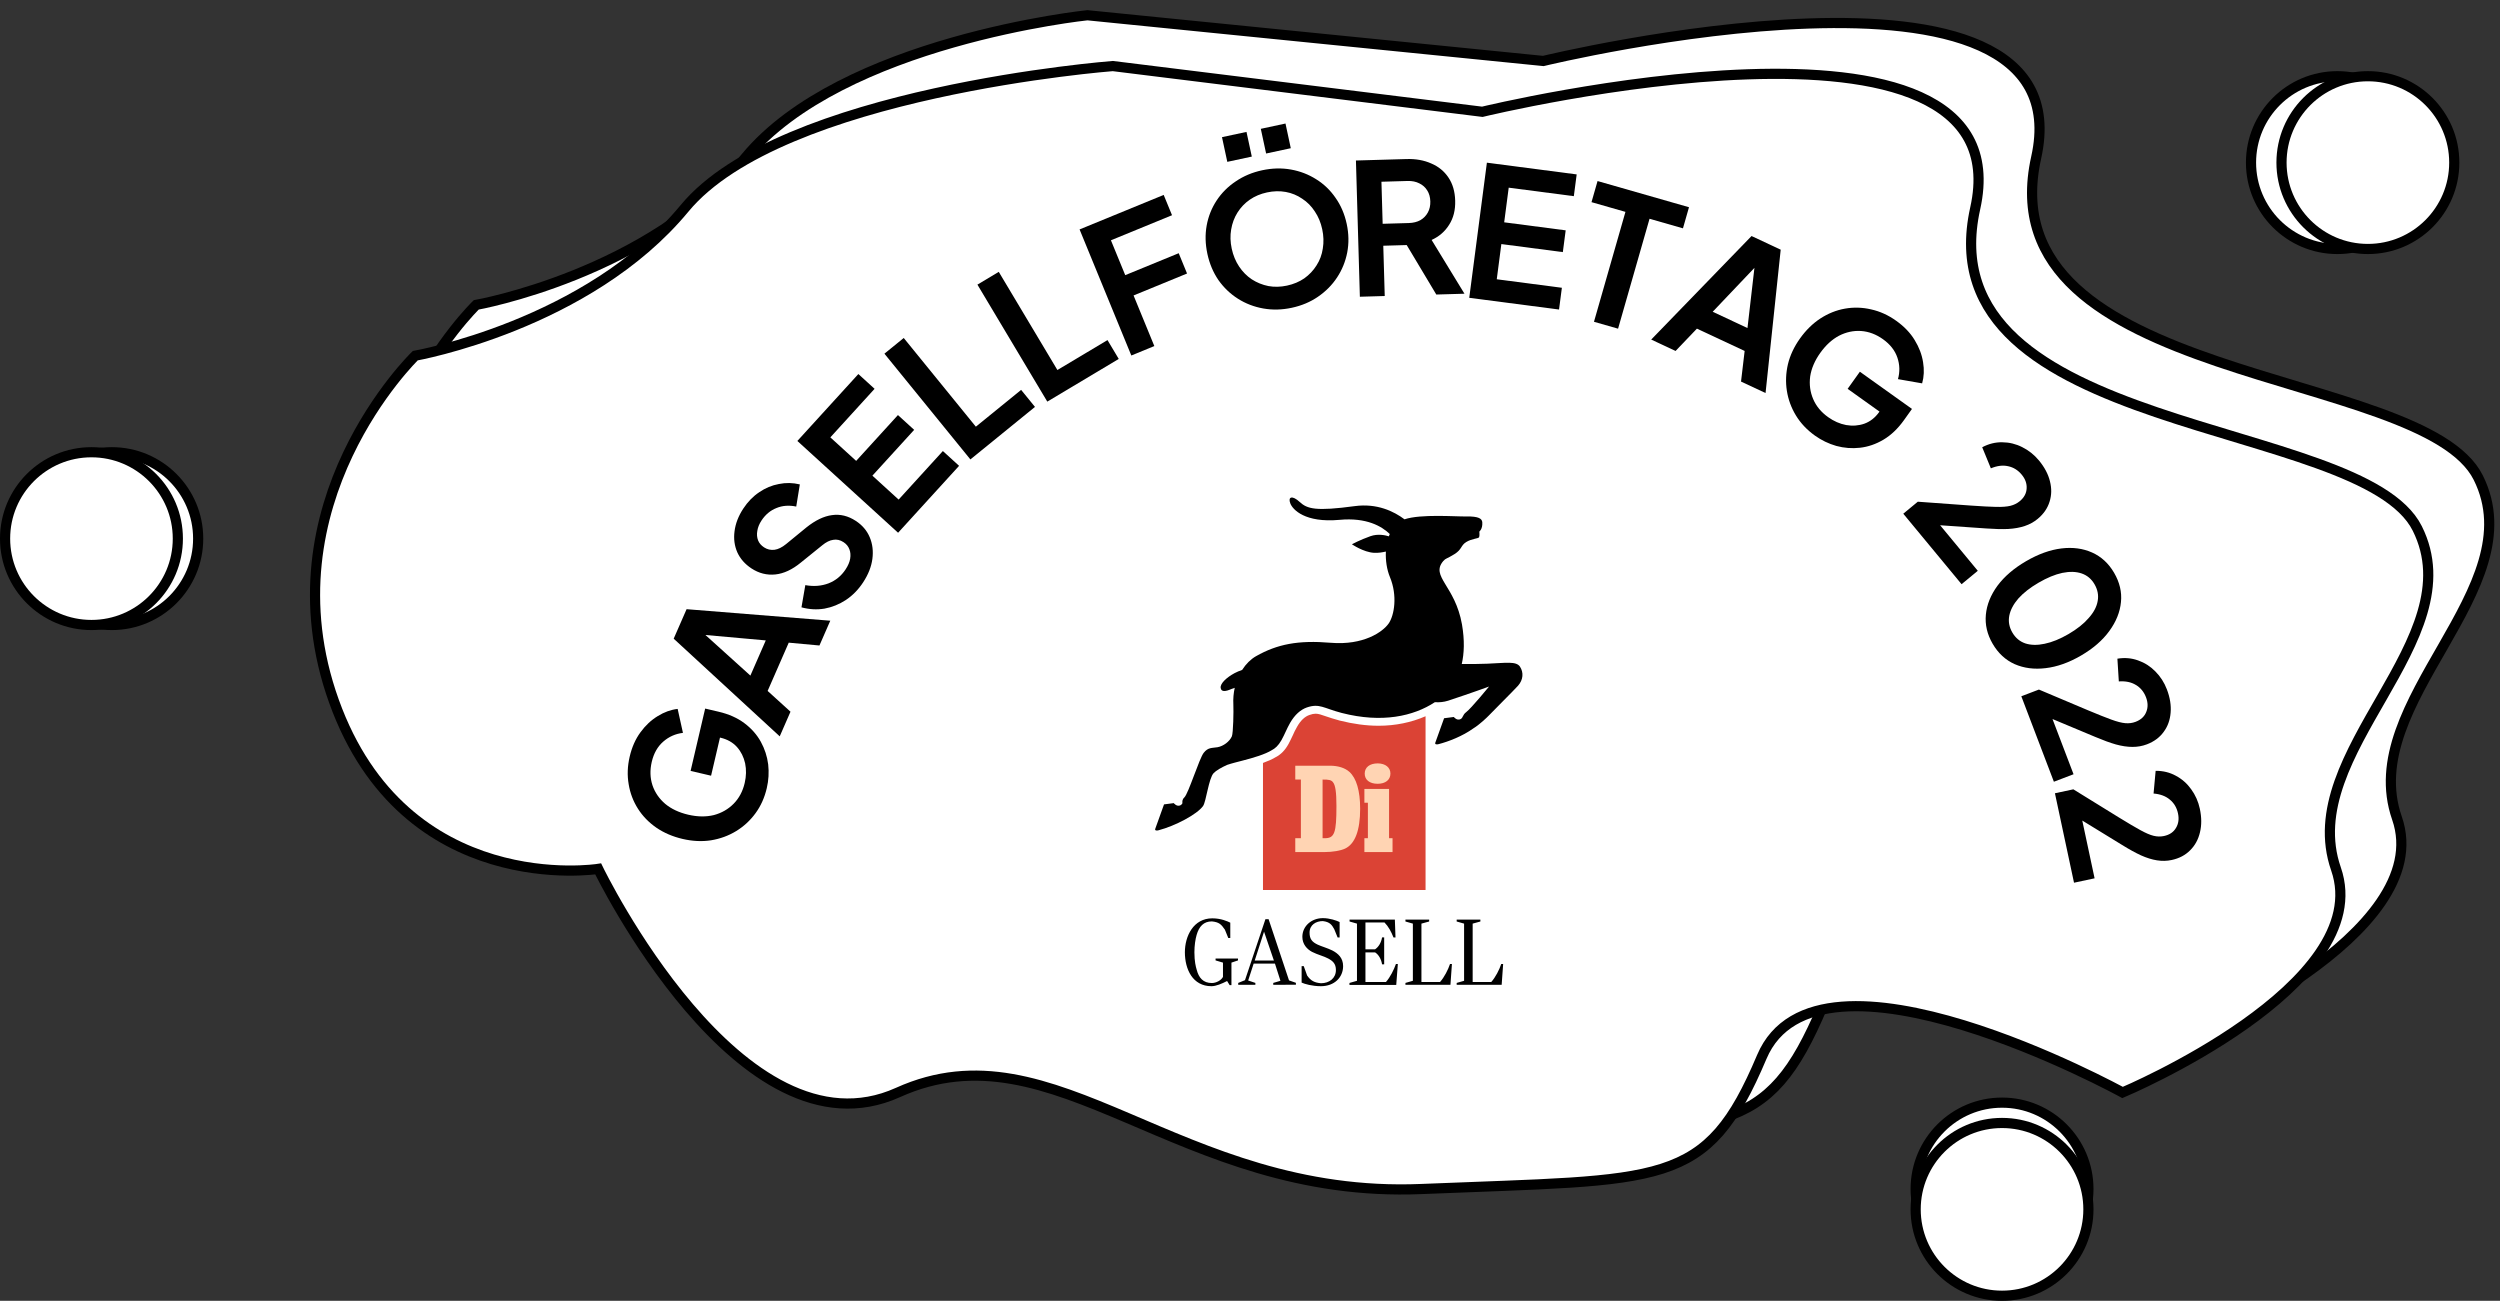 <svg width="246" height="128" viewBox="0 0 246 128" fill="none" xmlns="http://www.w3.org/2000/svg">
<rect x="0" y="0" width="246" height="128" fill="#333333" stroke="none"/>
<g clip-path="url(#clip0_338_227)">
<path d="M197 125.5C201.694 125.5 205.5 121.694 205.5 117C205.5 112.306 201.694 108.5 197 108.5C192.306 108.5 188.5 112.306 188.5 117C188.5 121.694 192.306 125.5 197 125.5Z" fill="white" stroke="black"/>
<path d="M107 1.5C107 1.5 82.861 4 73.361 15.5C63.861 27 46.861 30 46.861 30C46.861 30 31.861 44.5 38.861 64C45.861 83.5 64.861 80.5 64.861 80.5C64.861 80.5 78.862 109.5 94.361 102.5C109.861 95.5 121.861 113 145.861 112C169.861 111 173.861 112 179.361 99C184.861 86 214.861 102.5 214.861 102.5C214.861 102.5 239.861 92 235.861 80.5C231.861 69 249.361 58 243.861 47C238.361 36 195.361 38 200.361 15.5C205.361 -7 151.861 6 151.861 6L107 1.5Z" fill="white" stroke="black"/>
<path d="M109.5 6.5C109.5 6.5 76.861 9 67.361 20.5C57.861 32 40.861 35 40.861 35C40.861 35 25.861 49.5 32.861 69C39.861 88.5 58.861 85.5 58.861 85.5C58.861 85.5 72.862 114.5 88.361 107.5C103.861 100.5 115.861 118 139.861 117C163.861 116 167.861 117 173.361 104C178.861 91 208.861 107.5 208.861 107.5C208.861 107.5 233.861 97 229.861 85.5C225.861 74 243.361 63 237.861 52C232.361 41 189.361 43 194.361 20.5C199.361 -2 145.861 11 145.861 11L109.5 6.5Z" fill="white" stroke="black"/>
<path d="M205.5 119C205.5 123.694 201.694 127.5 197 127.5C192.306 127.5 188.5 123.694 188.5 119C188.5 114.306 192.306 110.5 197 110.5C201.694 110.5 205.5 114.306 205.5 119Z" fill="white" stroke="black"/>
<path d="M238.5 16C238.5 20.694 234.694 24.5 230 24.5C225.306 24.5 221.5 20.694 221.5 16C221.5 11.306 225.306 7.5 230 7.5C234.694 7.5 238.5 11.306 238.5 16Z" fill="white" stroke="black"/>
<path d="M241.5 16C241.5 20.694 237.694 24.5 233 24.5C228.306 24.5 224.5 20.694 224.5 16C224.5 11.306 228.306 7.5 233 7.5C237.694 7.5 241.5 11.306 241.5 16Z" fill="white" stroke="black"/>
<path d="M11 61.5C15.694 61.5 19.5 57.694 19.5 53C19.5 48.306 15.694 44.5 11 44.5C6.306 44.5 2.5 48.306 2.5 53C2.5 57.694 6.306 61.5 11 61.5Z" fill="white" stroke="black"/>
<path d="M9 61.5C13.694 61.5 17.5 57.694 17.5 53C17.5 48.306 13.694 44.5 9 44.5C4.306 44.5 0.5 48.306 0.5 53C0.5 57.694 4.306 61.5 9 61.5Z" fill="white" stroke="black"/>
<path d="M149.566 65.6C149.191 65.038 148.18 65.236 146.347 65.308C145.545 65.34 144.619 65.35 143.837 65.34C144.077 64.289 144.129 63.01 143.858 61.439C143.181 57.612 140.734 56.728 142.015 55.209C142.265 54.918 142.359 55.001 143.108 54.533C143.869 54.065 143.723 53.68 144.275 53.337C144.827 52.994 145.483 53.004 145.545 52.859C145.608 52.713 145.566 52.307 145.566 52.307C145.566 52.307 145.9 52.068 145.858 51.403C145.837 51.038 145.504 50.799 144.306 50.82C143.233 50.841 139.807 50.56 138.203 51.101C137.151 50.31 135.495 49.51 133.318 49.801C129.475 50.321 128.632 50.081 127.892 49.395C127.153 48.709 126.715 48.885 126.965 49.53C127.194 50.144 128.413 51.465 131.808 51.153C134.464 50.903 135.964 51.787 136.755 52.547C136.724 52.619 136.693 52.692 136.662 52.775C136.339 52.671 135.589 52.495 134.839 52.765C133.839 53.119 133.027 53.556 133.027 53.556C133.027 53.556 134.162 54.336 135.203 54.398C135.61 54.419 136.016 54.356 136.37 54.273C136.328 55.147 136.464 56.052 136.776 56.801C137.516 58.59 137.214 60.535 136.641 61.356C136.068 62.178 134.162 63.52 130.944 63.249C127.736 62.979 125.684 63.384 123.591 64.57C123.08 64.861 122.601 65.329 122.226 65.922C121.956 66.016 121.695 66.12 121.487 66.234C120.695 66.661 120.06 67.254 120.112 67.68C120.164 68.106 120.591 68.054 121.154 67.805C121.258 67.763 121.372 67.722 121.497 67.68C121.383 68.2 121.331 68.751 121.362 69.334C121.393 69.958 121.352 72.132 121.216 72.454C120.987 72.974 120.383 73.421 119.81 73.525C119.248 73.619 118.883 73.525 118.446 74.076C118.008 74.628 116.946 78.081 116.54 78.466C116.321 78.674 116.332 78.882 116.352 79.038C116.311 79.121 116.259 79.183 116.165 79.235C115.8 79.423 115.498 79.027 115.498 79.027L114.54 79.152C114.54 79.152 113.759 81.326 113.676 81.555C113.613 81.732 113.811 81.752 113.999 81.7C115.655 81.264 117.8 80.13 118.383 79.308C118.685 78.882 118.935 76.583 119.425 76.073C119.675 75.814 120.175 75.522 120.758 75.262C121.216 75.106 121.82 74.961 122.258 74.846C123.351 74.565 124.497 74.222 125.143 73.817C125.455 73.66 125.788 73.38 126.09 72.839C126.424 72.246 126.601 71.736 126.944 71.133C127.413 70.322 127.976 69.833 128.59 69.615C129.84 69.188 130.236 69.687 132.027 70.155C135.985 71.175 139.088 70.478 141.192 69.094C141.629 69.126 142.067 69.084 142.494 68.949C144.889 68.158 146.524 67.555 146.524 67.555C146.524 67.555 144.764 69.708 144.275 70.072C143.9 70.353 143.983 70.623 143.723 70.759C143.358 70.946 143.056 70.551 143.056 70.551L142.098 70.675C142.098 70.675 141.317 72.849 141.234 73.078C141.171 73.255 141.369 73.276 141.557 73.224C142.525 72.974 143.91 72.444 144.993 71.663C145.545 71.331 146.295 70.623 146.493 70.415C146.972 69.906 148.857 68.044 149.378 67.472C149.888 66.889 149.941 66.172 149.566 65.6Z" fill="black"/>
<path d="M135.65 71.414C134.432 71.414 133.14 71.237 131.828 70.904C131.266 70.759 130.828 70.603 130.474 70.488C130.026 70.332 129.735 70.228 129.454 70.228C129.277 70.228 129.089 70.27 128.849 70.353C128.391 70.509 127.975 70.904 127.631 71.518C127.464 71.799 127.339 72.069 127.214 72.35C127.089 72.62 126.954 72.901 126.787 73.213C126.454 73.817 126.048 74.233 125.548 74.493C125.236 74.69 124.809 74.877 124.277 75.075V87.577H140.275V70.478C138.869 71.091 137.306 71.414 135.65 71.414Z" fill="#DB4335"/>
<path d="M121.174 94.722V96.938H120.997L120.747 96.532C120.237 96.792 119.664 97.042 119.206 97.042C117.362 97.042 116.592 95.378 116.592 93.703C116.592 92.112 117.435 90.364 119.289 90.364C120.143 90.364 120.789 90.656 121.06 90.791V92.299H120.862L120.529 91.477C120.164 90.947 119.956 90.739 119.248 90.666C118.435 90.666 117.987 91.165 117.748 91.997C117.623 92.424 117.529 93.048 117.529 93.703C117.529 94.598 117.665 95.118 117.748 95.398C117.956 96.22 118.394 96.73 119.248 96.73C119.675 96.73 120.175 96.459 120.341 96.126V94.722L119.612 94.504V94.317H121.82V94.504L121.174 94.722ZM125.288 96.907V96.719L125.996 96.511L125.455 94.816H123.361L122.82 96.48L123.528 96.719V96.907H121.841V96.719L122.507 96.449L124.518 90.448H124.83L126.84 96.47L127.517 96.709V96.896L125.288 96.907ZM124.382 91.675L123.466 94.514H125.351L124.382 91.675ZM129.975 97.042C129.111 97.042 128.371 96.823 128.079 96.688V95.066H128.288L128.621 95.991C128.986 96.522 129.371 96.698 129.985 96.751C130.798 96.751 131.454 96.262 131.454 95.45C131.454 94.826 131.141 94.556 130.694 94.317C130.308 94.098 129.642 93.942 129.1 93.662C128.611 93.401 128.152 92.913 128.152 92.184C128.152 91.124 129.058 90.344 130.173 90.344C130.839 90.344 131.527 90.583 131.818 90.728V92.247H131.621L131.287 91.425C131.058 91.02 130.871 90.718 130.162 90.635C129.506 90.635 128.861 90.999 128.861 91.769C128.861 92.403 129.111 92.694 129.663 92.954C130.017 93.121 130.642 93.297 131.1 93.526C131.662 93.817 132.162 94.254 132.162 95.066C132.162 96.178 131.298 97.042 129.975 97.042ZM132.797 96.719L133.526 96.511V90.884L132.797 90.676V90.489H137.255L137.317 92.247H137.12C136.89 91.665 136.62 91.165 136.234 90.77H134.36V93.412H135.307C135.641 93.193 135.911 92.767 135.995 92.237H136.203V94.889H135.995C135.911 94.358 135.641 93.921 135.307 93.713H134.36V96.626H136.38C136.797 96.158 137.161 95.419 137.359 94.858H137.547L137.39 96.917H132.787V96.719H132.797ZM142.723 96.907H138.296V96.719L139.026 96.511V90.884L138.296 90.676V90.489H140.629V90.676L139.869 90.884V96.626H141.702C142.119 96.158 142.494 95.419 142.681 94.858H142.869L142.723 96.907ZM147.764 96.907H143.337V96.719L144.066 96.511V90.884L143.337 90.676V90.489H145.67V90.676L144.91 90.884V96.626H146.743C147.16 96.158 147.535 95.419 147.722 94.858H147.909L147.764 96.907Z" fill="black"/>
<path d="M128.007 76.708H127.455V75.345H130.871C131.673 75.345 132.35 75.564 132.777 75.949C133.475 76.573 133.839 77.821 133.839 79.579C133.839 81.711 133.34 83.032 132.361 83.5C131.923 83.708 131.121 83.843 130.34 83.843H127.455V82.48H128.007V76.708ZM130.361 82.48C131.319 82.48 131.506 81.96 131.506 79.308C131.506 77.956 131.402 77.249 131.163 76.968C131.007 76.76 130.757 76.698 130.142 76.708V82.48H130.361ZM136.683 82.48H137.026V83.843H134.256V82.48H134.6V78.986H134.256V77.634H136.683V82.48ZM136.818 76.115C136.818 76.739 136.329 77.124 135.558 77.124C134.777 77.124 134.287 76.739 134.287 76.126C134.287 75.501 134.777 75.117 135.579 75.117C136.329 75.127 136.818 75.522 136.818 76.115Z" fill="#FFD4B3"/>
<path d="M75.451 77.554C75.233 78.489 74.862 79.314 74.337 80.029C73.813 80.745 73.177 81.329 72.43 81.784C71.683 82.238 70.862 82.538 69.964 82.686C69.07 82.823 68.138 82.777 67.168 82.551C66.198 82.324 65.341 81.958 64.597 81.451C63.843 80.93 63.237 80.308 62.778 79.584C62.309 78.847 62.004 78.042 61.862 77.171C61.709 76.297 61.742 75.393 61.96 74.458C62.178 73.523 62.531 72.725 63.019 72.062C63.509 71.388 64.077 70.855 64.723 70.464C65.357 70.07 66.01 69.834 66.681 69.757L67.202 72.115C66.467 72.202 65.821 72.489 65.264 72.975C64.707 73.461 64.33 74.124 64.133 74.966C63.943 75.784 63.966 76.553 64.204 77.274C64.445 77.984 64.864 78.593 65.46 79.102C66.058 79.599 66.813 79.954 67.725 80.167C68.636 80.38 69.478 80.391 70.249 80.202C71.011 79.998 71.659 79.626 72.192 79.085C72.725 78.544 73.087 77.864 73.278 77.046C73.434 76.38 73.448 75.737 73.322 75.116C73.184 74.492 72.916 73.955 72.516 73.504C72.104 73.05 71.565 72.746 70.899 72.59L69.9 72.357L71.1 71.491L69.97 76.329L67.955 75.858L69.388 69.723L70.702 70.031C71.707 70.265 72.556 70.642 73.248 71.161C73.94 71.68 74.481 72.293 74.87 73C75.25 73.693 75.49 74.433 75.59 75.22C75.678 76.005 75.632 76.783 75.451 77.554Z" fill="black"/>
<path d="M76.725 72.457L66.291 62.846L67.56 59.944L81.7 61.077L80.633 63.517L77.612 63.238L75.535 67.988L77.785 70.032L76.725 72.457ZM73.838 66.479L75.352 63.016L68.339 62.386L68.613 61.759L73.838 66.479Z" fill="black"/>
<path d="M84.932 57.304C84.465 58.017 83.9 58.594 83.238 59.035C82.582 59.466 81.879 59.751 81.127 59.889C80.373 60.012 79.619 59.969 78.865 59.762L79.243 57.577C80.063 57.727 80.826 57.668 81.533 57.4C82.23 57.125 82.789 56.667 83.21 56.024C83.447 55.663 83.596 55.316 83.656 54.983C83.714 54.633 83.688 54.322 83.579 54.05C83.477 53.767 83.286 53.534 83.005 53.35C82.674 53.133 82.337 53.056 81.995 53.118C81.649 53.164 81.287 53.343 80.91 53.655L78.806 55.354C77.963 56.049 77.126 56.44 76.294 56.526C75.463 56.612 74.681 56.415 73.948 55.935C73.306 55.514 72.841 54.986 72.553 54.353C72.272 53.709 72.18 53.018 72.278 52.278C72.372 51.522 72.659 50.778 73.14 50.045C73.581 49.373 74.106 48.834 74.715 48.43C75.314 48.02 75.956 47.752 76.641 47.627C77.322 47.485 78.01 47.498 78.703 47.666L78.35 49.846C77.644 49.698 76.995 49.746 76.404 49.99C75.804 50.228 75.313 50.638 74.931 51.22C74.707 51.561 74.57 51.901 74.519 52.241C74.459 52.574 74.484 52.885 74.596 53.174C74.705 53.446 74.9 53.674 75.181 53.859C75.492 54.063 75.833 54.143 76.206 54.1C76.568 54.051 76.95 53.864 77.35 53.538L79.349 51.9C80.226 51.198 81.065 50.794 81.866 50.688C82.674 50.572 83.454 50.761 84.207 51.254C84.849 51.675 85.308 52.212 85.582 52.866C85.857 53.52 85.944 54.23 85.843 54.996C85.742 55.762 85.439 56.532 84.932 57.304Z" fill="black"/>
<path d="M88.372 52.423L78.461 43.39L84.463 36.805L86.059 38.26L81.706 43.036L84.247 45.352L88.358 40.842L89.954 42.297L85.844 46.806L88.425 49.159L92.778 44.383L94.374 45.838L88.372 52.423Z" fill="black"/>
<path d="M95.487 45.207L87.027 34.802L88.927 33.258L96.024 41.986L100.479 38.364L101.842 40.04L95.487 45.207Z" fill="black"/>
<path d="M103.054 39.519L96.178 28.007L98.279 26.751L104.048 36.409L108.978 33.465L110.085 35.319L103.054 39.519Z" fill="black"/>
<path d="M111.322 34.982L106.23 22.576L114.507 19.18L115.327 21.178L109.315 23.645L110.723 27.075L115.985 24.916L116.805 26.914L111.543 29.073L113.586 34.053L111.322 34.982Z" fill="black"/>
<path d="M127.108 30.286C126.146 30.493 125.212 30.515 124.306 30.354C123.4 30.193 122.57 29.874 121.818 29.397C121.065 28.921 120.424 28.309 119.896 27.564C119.377 26.804 119.014 25.943 118.807 24.981C118.598 24.007 118.575 23.073 118.739 22.179C118.903 21.284 119.231 20.465 119.721 19.722C120.212 18.978 120.839 18.352 121.601 17.845C122.361 17.326 123.228 16.962 124.202 16.753C125.176 16.544 126.116 16.52 127.022 16.681C127.928 16.842 128.757 17.161 129.51 17.638C130.26 18.103 130.894 18.709 131.41 19.457C131.939 20.203 132.308 21.063 132.517 22.037C132.723 22.999 132.74 23.934 132.567 24.843C132.391 25.74 132.058 26.56 131.567 27.303C131.077 28.047 130.451 28.678 129.691 29.198C128.943 29.714 128.082 30.077 127.108 30.286ZM126.64 28.104C127.285 27.965 127.853 27.727 128.345 27.388C128.835 27.037 129.235 26.614 129.545 26.118C129.868 25.619 130.074 25.065 130.164 24.457C130.266 23.846 130.247 23.212 130.106 22.555C129.965 21.898 129.723 21.317 129.382 20.814C129.05 20.296 128.634 19.876 128.136 19.553C127.646 19.216 127.107 18.995 126.52 18.888C125.932 18.781 125.316 18.796 124.671 18.935C124.037 19.071 123.474 19.308 122.982 19.647C122.491 19.986 122.085 20.411 121.765 20.921C121.454 21.418 121.248 21.971 121.146 22.582C121.041 23.182 121.06 23.81 121.201 24.467C121.342 25.124 121.584 25.71 121.928 26.225C122.272 26.741 122.687 27.161 123.174 27.486C123.673 27.808 124.218 28.029 124.808 28.148C125.395 28.255 126.006 28.24 126.64 28.104ZM120.766 15.926L120.244 13.497L122.655 12.979L123.177 15.408L120.766 15.926ZM124.585 15.106L124.063 12.677L126.492 12.155L127.013 14.584L124.585 15.106Z" fill="black"/>
<path d="M133.811 29.199L133.424 15.794L138.408 15.65C139.32 15.624 140.129 15.769 140.834 16.085C141.551 16.388 142.117 16.852 142.531 17.476C142.945 18.089 143.165 18.845 143.19 19.744C143.217 20.668 143.018 21.46 142.593 22.12C142.18 22.781 141.606 23.277 140.871 23.611L144.103 28.902L141.332 28.982L137.87 23.193L139.48 24.083L136.115 24.18L136.258 29.128L133.811 29.199ZM136.053 22.021L138.626 21.947C139.07 21.934 139.451 21.839 139.77 21.662C140.089 21.472 140.334 21.219 140.505 20.902C140.676 20.585 140.755 20.223 140.743 19.815C140.731 19.395 140.631 19.038 140.442 18.743C140.254 18.436 139.995 18.204 139.666 18.045C139.337 17.875 138.951 17.796 138.507 17.808L135.934 17.883L136.053 22.021Z" fill="black"/>
<path d="M144.574 29.305L146.31 16.008L155.145 17.161L154.865 19.303L148.457 18.467L148.012 21.876L154.063 22.666L153.783 24.807L147.733 24.017L147.281 27.48L153.688 28.317L153.409 30.458L144.574 29.305Z" fill="black"/>
<path d="M156.847 31.663L159.944 20.848L156.604 19.892L157.199 17.815L166.197 20.391L165.603 22.468L162.315 21.527L159.218 32.342L156.847 31.663Z" fill="black"/>
<path d="M162.48 33.413L172.352 23.226L175.221 24.568L173.73 38.675L171.317 37.546L171.673 34.533L166.977 32.337L164.877 34.534L162.48 33.413ZM168.529 30.678L171.952 32.279L172.76 25.285L173.38 25.575L168.529 30.678Z" fill="black"/>
<path d="M178.588 42.863C177.807 42.305 177.186 41.647 176.724 40.89C176.262 40.132 175.964 39.322 175.828 38.458C175.693 37.595 175.728 36.72 175.933 35.834C176.147 34.956 176.544 34.111 177.123 33.3C177.702 32.49 178.367 31.837 179.119 31.342C179.888 30.844 180.694 30.52 181.538 30.371C182.399 30.218 183.259 30.243 184.118 30.444C184.984 30.635 185.808 31.009 186.589 31.567C187.371 32.125 187.975 32.756 188.401 33.459C188.838 34.169 189.114 34.897 189.23 35.643C189.353 36.38 189.322 37.073 189.138 37.723L186.759 37.307C186.959 36.594 186.94 35.887 186.702 35.187C186.465 34.487 185.995 33.886 185.292 33.383C184.609 32.895 183.888 32.624 183.131 32.57C182.383 32.522 181.66 32.677 180.963 33.034C180.275 33.398 179.659 33.961 179.115 34.723C178.571 35.485 178.24 36.258 178.121 37.044C178.02 37.826 178.117 38.567 178.415 39.266C178.712 39.965 179.202 40.558 179.886 41.046C180.442 41.444 181.032 41.703 181.654 41.823C182.283 41.933 182.882 41.889 183.451 41.691C184.027 41.483 184.514 41.101 184.912 40.544L185.508 39.709L185.851 41.149L181.808 38.261L183.011 36.577L188.138 40.238L187.354 41.337C186.754 42.177 186.082 42.818 185.339 43.26C184.595 43.702 183.822 43.969 183.02 44.059C182.235 44.147 181.459 44.087 180.693 43.88C179.935 43.662 179.233 43.323 178.588 42.863Z" fill="black"/>
<path d="M187.283 50.549L188.712 49.368L193.956 49.749C194.998 49.822 195.812 49.865 196.399 49.878C197.002 49.893 197.479 49.857 197.828 49.771C198.177 49.684 198.481 49.534 198.74 49.32C199.175 48.961 199.402 48.539 199.422 48.055C199.45 47.58 199.288 47.13 198.936 46.705C198.569 46.261 198.123 45.984 197.596 45.875C197.079 45.758 196.514 45.828 195.901 46.085L195.049 44.01C195.687 43.67 196.346 43.506 197.026 43.52C197.716 43.525 198.37 43.685 198.988 43.999C199.623 44.315 200.17 44.751 200.629 45.306C201.179 45.971 201.541 46.653 201.713 47.352C201.894 48.059 201.881 48.731 201.676 49.368C201.478 50.014 201.088 50.578 200.506 51.06C200.136 51.366 199.713 51.599 199.238 51.758C198.763 51.917 198.221 52.015 197.612 52.051C197.013 52.08 196.298 52.063 195.469 52.002L190.909 51.685L194.614 56.166L193.019 57.485L187.283 50.549Z" fill="black"/>
<path d="M196.076 63.345C195.538 62.422 195.316 61.469 195.409 60.484C195.502 59.499 195.884 58.547 196.557 57.628C197.235 56.719 198.171 55.917 199.363 55.222C200.566 54.521 201.725 54.103 202.84 53.967C203.955 53.831 204.964 53.966 205.867 54.37C206.769 54.775 207.489 55.439 208.027 56.362C208.577 57.305 208.802 58.264 208.703 59.239C208.61 60.223 208.227 61.175 207.555 62.095C206.892 63.008 205.965 63.812 204.773 64.507C203.58 65.202 202.418 65.615 201.287 65.746C200.172 65.882 199.158 65.751 198.245 65.352C197.342 64.948 196.619 64.278 196.076 63.345ZM198.013 62.237C198.321 62.766 198.745 63.123 199.284 63.309C199.833 63.489 200.466 63.503 201.182 63.349C201.914 63.2 202.701 62.881 203.541 62.392C204.38 61.903 205.041 61.379 205.521 60.821C206.018 60.268 206.316 59.706 206.413 59.135C206.517 58.574 206.412 58.025 206.098 57.485C205.796 56.967 205.376 56.615 204.837 56.429C204.298 56.243 203.662 56.224 202.93 56.373C202.213 56.526 201.435 56.848 200.596 57.337C199.766 57.82 199.103 58.339 198.606 58.892C198.125 59.45 197.828 60.012 197.714 60.579C197.605 61.156 197.705 61.709 198.013 62.237Z" fill="black"/>
<path d="M198.898 68.513L200.63 67.852L205.474 69.898C206.437 70.301 207.194 70.603 207.746 70.804C208.313 71.012 208.775 71.131 209.134 71.161C209.492 71.192 209.828 71.147 210.142 71.027C210.669 70.827 211.02 70.5 211.194 70.049C211.373 69.608 211.364 69.13 211.168 68.614C210.963 68.076 210.629 67.67 210.165 67.397C209.713 67.12 209.155 67.005 208.492 67.052L208.352 64.814C209.065 64.696 209.742 64.753 210.382 64.984C211.033 65.211 211.601 65.572 212.086 66.068C212.586 66.571 212.964 67.159 213.22 67.832C213.528 68.639 213.651 69.401 213.59 70.118C213.534 70.846 213.306 71.478 212.907 72.016C212.513 72.564 211.962 72.973 211.256 73.242C210.807 73.413 210.332 73.498 209.831 73.496C209.329 73.495 208.785 73.413 208.197 73.252C207.62 73.087 206.949 72.841 206.183 72.517L201.966 70.753L204.037 76.186L202.102 76.923L198.898 68.513Z" fill="black"/>
<path d="M202.205 78.057L204.018 77.67L208.492 80.433C209.381 80.98 210.083 81.395 210.598 81.677C211.126 81.97 211.565 82.158 211.915 82.243C212.264 82.328 212.603 82.335 212.932 82.265C213.483 82.148 213.88 81.879 214.122 81.459C214.366 81.051 214.43 80.577 214.315 80.038C214.195 79.474 213.927 79.022 213.511 78.682C213.106 78.338 212.573 78.139 211.911 78.084L212.115 75.85C212.837 75.844 213.497 76.003 214.095 76.33C214.704 76.654 215.21 77.098 215.612 77.663C216.029 78.236 216.313 78.875 216.463 79.579C216.643 80.424 216.648 81.196 216.478 81.895C216.311 82.606 215.989 83.196 215.513 83.666C215.039 84.147 214.432 84.467 213.693 84.624C213.223 84.725 212.741 84.736 212.246 84.657C211.75 84.579 211.225 84.415 210.668 84.165C210.124 83.914 209.498 83.569 208.791 83.13L204.895 80.741L206.108 86.427L204.083 86.859L202.205 78.057Z" fill="black"/>
</g>
<defs>
<clipPath id="clip0_338_227">
<rect width="246" height="128" fill="white"/>
</clipPath>
</defs>
</svg>
